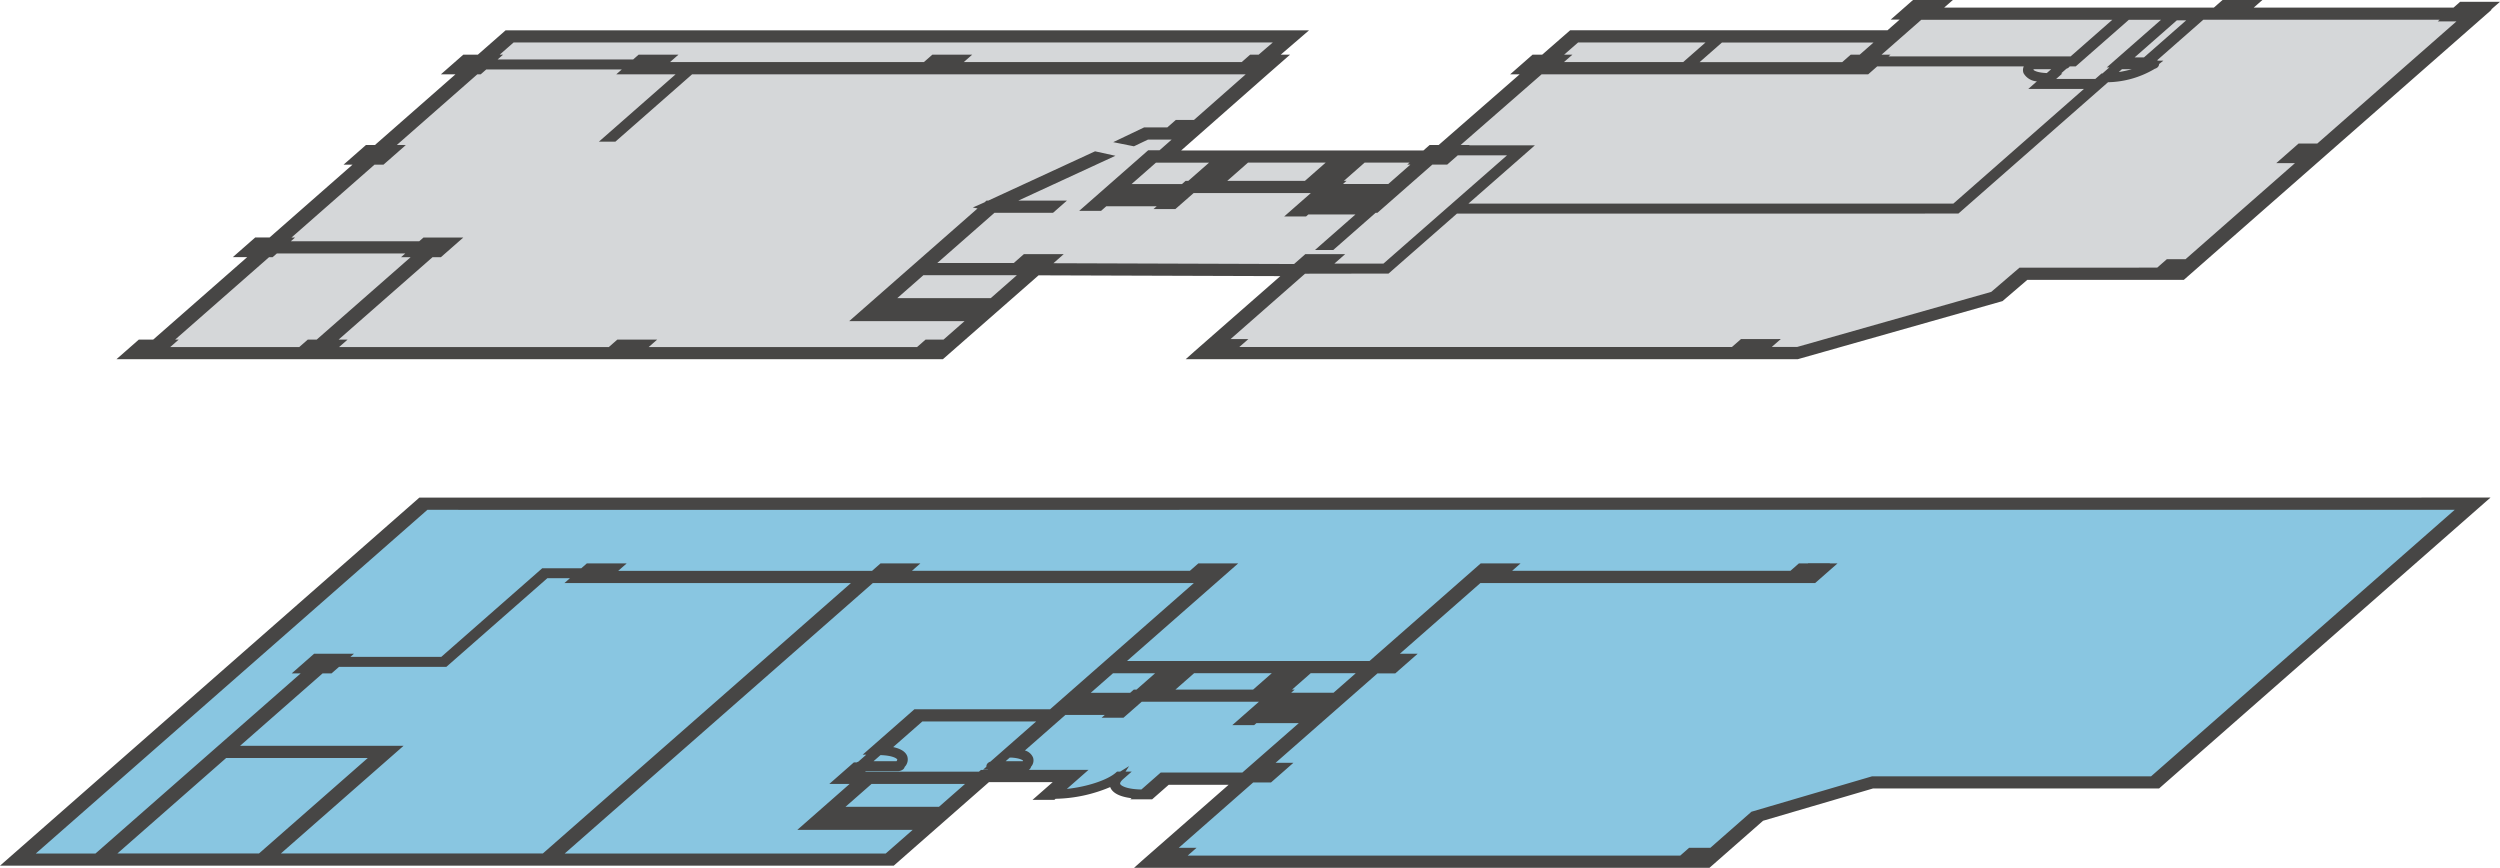 <svg xmlns="http://www.w3.org/2000/svg" width="315.391" height="109.483" viewBox="0 0 315.391 109.483">
  <g id="Group_794" data-name="Group 794" transform="translate(-254.139 -1087.104)">
    <g id="Group_793" data-name="Group 793" transform="translate(373.734 1165.121)">
      <path id="Path_6056" data-name="Path 6056" d="M589.223,1633.469H589.2l-.272.212h.027Z" transform="translate(-588.924 -1633.469)" fill="#474645"/>
    </g>
    <path id="Path_6057" data-name="Path 6057" d="M597.1,1416.805h-3.4l-.833.732H566.035l1.095-.961h-3.4l-1.095.961h-35.65l1.095-.961h-3.4l-1.6,1.407H524.2l-2.751,2.415H481.421l-3.526,3.077H476.68l-1.6,1.407h1.206l-11.444,9.987H463.7l-.785.689H430.73l12.114-10.676h.008l1.6-1.407h-1.2l3.576-3.077H347.124l-2.618,2.3-.888.779h-1.836l-1.6,1.407h1.837l-8.4,7.37-2.981,2.616H329.5l-1.6,1.407h1.133l-11.688,10.259h-1.814l-1.6,1.407h1.815l-13.075,11.476h-1.814l-1.6,1.407H401.9l1.6-1.407h0l10.456-9.178,32.122.11-10.258,9H435.8l-1.6,1.408h.019l-.074.065h75.724l25.645-7.276,3.186-2.732h19.744l37.632-33.031h-.094Z" transform="translate(-28.996 -328.936)" fill="#d5d7d9"/>
    <path id="Path_6058" data-name="Path 6058" d="M595.966,1415.3h-5.027l-.833.732H564.9l1.095-.961h-5.027l-1.095.961H525.845l1.1-.961h-5.028l-2.824,2.48h1.133l-1.53,1.343H478.66l-3.527,3.077h-1.215l-2.825,2.479h1.2l-10.216,8.915h-1.14l-.785.689H429.588l10.9-9.6,2.832-2.479h-1.176l3.576-3.077H344.362l-3.506,3.077H339.02l-2.825,2.479h1.837l-10.157,8.915h-1.133l-2.825,2.479h1.133l-10.467,9.187H312.77l-2.824,2.479h1.814l-11.854,10.4h-1.815l-2.824,2.479H399.525l12.073-10.584,30.5.1-10.817,9.478-1.05.938h0l-.074.065h77.217l25.83-7.328,3.125-2.679h19.747l38.853-34.1h-.094Zm-95.754,42.55-1.142,1H436.925l1.141-1H435.82l9.393-8.245,10.534-.017,8.637-7.57H527.64l18.875-16.568a11.967,11.967,0,0,0,5.906-1.7.877.877,0,0,0,.335-.174.592.592,0,0,0,.206-.427l.534-.418h-.7a.585.585,0,0,0-.074-.063l5.81-5.1h29.816l-.235.206h2.359l-17.551,15.405h-2.36l-2.824,2.48h2.36l-13.8,12.114h-2.359l-1.216,1.066H535.353l-3.569,3.059-24.491,6.948h-3.2l1.142-1Zm-169.575-24.486,10.157-8.915h.429l.695-.61h17.1l-.695.61h7.487l-9.677,8.495h2.079l9.677-8.495h69.844l-6.532,5.757h-2.289l-1.069.938h-2.922l-3.907,1.865,2.611.524,1.776-.848h2.986l-1.532,1.35h-1.432l-8.7,7.64h2.76l.656-.576h6.36l-.4.348h2.76l2.3-2.014h14.785l-3.36,2.949h2.761l.282-.248h5.944l-5.109,4.484h2.307l5.347-4.693h.227l6.928-6.081h1.874l1.339-1.175h6.213L455.1,1448.333h-6.188l1.369-1.2h-5.027l-1.423,1.249-30.361-.1,1.3-1.145h-5.027l-1.277,1.12h-9.652l7.219-6.336h7.389l1.756-1.542h-6.13l12.244-5.652-2.569-.564-13.467,6.217h-.227l-.248.218-1.482.654.6.12L387.7,1455.592h14.555l-2.651,2.327h-2.265l-1.069.938H362.411l1.069-.938h-5.027l-1.069.938H323.355l1.069-.938h-1.133l11.854-10.4H336.2l2.824-2.479H334l-.534.469h-16.2l.534-.469h-.451l10.467-9.187h1.133l2.825-2.479Zm12.981-11.394,1.749-1.535h95.779l-1.785,1.535h-1.071l-1.068.938H402.159l1.068-.938H398.2l-1.068.938H365.1l1.069-.938h-5.027l-.694.61h-17.1l.695-.61Zm86.87,15.922h-.342l-.453.4h-6.36l3.07-2.694h6.7Zm4.913,0,2.616-2.3h9.8l-2.617,2.3Zm14.712,0,2.617-2.3h5.665l-.283.248h.393l-2.787,2.446H450l.453-.4Zm27.787-15.922,1.76-1.535h16.074l-2.818,2.474H477.876l1.069-.938Zm71.97.348,5.324-4.674h1.18l-5.325,4.674Zm-10.526,1.49-.55.483c-1.237-.044-1.651-.347-1.685-.407a.227.227,0,0,1,.035-.076Zm10.159,0a12.8,12.8,0,0,1-1.634.355l.4-.355Zm-3.147-.23h.329l-.872.765H545.7l-.784.688h-4.942l.784-.688h-.171l.682-.6a.835.835,0,0,0,.3-.163.613.613,0,0,0,.111-.128h.762l6.7-5.879H553.2Zm-10.468-.125a1.1,1.1,0,0,0-.027.857,2.084,2.084,0,0,0,1.681,1.03l-1.083.951h7.021L527,1440.763H465.822l8.387-7.351h-8.293l.05-.044h-1.124l10.215-8.914h41.2l1.136-1Zm-12.932-5.879h24.1l-5.263,4.62h-22.97l.254-.223h-1.133Zm-7.77,4.4h-1.133l-1.069.938h-17.99l2.818-2.474h19.123ZM408.86,1449.794l-3.291,2.889H393.775l3.291-2.889Zm-106.193,8.125,11.854-10.4h.451l.534-.469h16.2l-.534.469h1.21l-11.854,10.4H319.4l-1.069.938H302.05l1.069-.938Z" transform="translate(-26.436 -327.971)" fill="#474645"/>
    <path id="Path_6061" data-name="Path 6061" d="M309.81,1592.3l-51.688,45.369H369.246l12.009-10.541h9.669l-2.545,2.233h1.136l.148-.13a16.661,16.661,0,0,0,7.738-1.89c-.7,1.07.662,1.879,3.383,1.89l-.073.064h1.136l2.088-1.833h9.185l-10.275,9.019h-.019l-1.6,1.408h.019l-.054.047h70.967l6.7-5.88,14.057-4.128h35.963l40.591-35.629Z" transform="translate(-2.56 -441.888)" fill="#89c6e1"/>
    <path id="Path_6062" data-name="Path 6062" d="M307.048,1590.8l-52.909,46.441H366.887L378.9,1626.7h8.044l-2.544,2.233h2.76l.15-.131a18.551,18.551,0,0,0,6.889-1.481,1.285,1.285,0,0,0,.081.184c.345.638,1.255,1.058,2.613,1.221l-.16.14h2.759l2.088-1.833h7.56l-10.829,9.488-1.05.938h.006l-.054.048H469.8l6.761-5.935,13.87-4.073h36.088l41.812-36.7Zm88.409,36.118c-.046-.123.106-.362.386-.608l1.069-.938h-.779l.449-.693-1.128.693h-.394l-.151.133c-1.089.956-3.694,1.79-6.181,2.05l2.73-2.4H383.92a.714.714,0,0,0,.1-.073.594.594,0,0,0,.193-.327,1.191,1.191,0,0,0,.255-1.149,1.54,1.54,0,0,0-1.031-.9l5.107-4.483h4.973l-.4.348h2.76l2.3-2.015h14.785l-3.359,2.949h2.761l.282-.248h5.344l-7.113,6.227h-10.3l-2.442,2.143C396.369,1627.6,395.555,1627.187,395.457,1626.922Zm-16.712-1.793.036.033h-.889l-.25.22H363.285l.074-.065h4.031a1.091,1.091,0,0,0,.687-.227.6.6,0,0,0,.191-.309,1.324,1.324,0,0,0,.324-1.356c-.206-.554-.812-.941-1.775-1.144l3.686-3.235H384.86l-5.191,4.559h0l-.588.516a.836.836,0,0,0-.3.163.589.589,0,0,0-.206.479l-.416.365Zm-2.86,1.8-3.291,2.889H360.8l3.292-2.889Zm41.253-11.9,2.354-2.066h5.668l-.02.018h.017l-2.787,2.446h-5.344l.453-.4Zm-14.712,0,2.354-2.066h9.8l-2.354,2.066Zm-10.679.4,2.807-2.464h5.313l-2.354,2.066h-.341l-.453.4Zm-27.406,8.633.876-.769c1.443.043,2.049.389,2.117.557.011.028-.01.1-.092.212Zm17.18-.452h.288c1.032.076,1.365.337,1.394.383a.208.208,0,0,1-.031.069h-2.165Zm-80.986.051L286.81,1635.7H268.947l13.724-12.046Zm4.517-1.542H284.428l10.41-9.137h1.133l.939-.824h13.542l12.737-11.18h2.851l-.695.61H361.49L322.62,1635.7H289.571Zm20.329,13.588,38.87-34.118h40.5l-18.137,15.92H369.5l-6.532,5.733h.455l-1.008.885a.916.916,0,0,0-.2.088h-.359l-3.092,2.714h2.562l-6.606,5.8h14.555l-3.4,2.98ZM475.1,1630.43l-5.19,4.555h-2.679l-1.122.985H403.97l1.122-.985h-2.247l9.393-8.245h2.247l2.825-2.479h-2.247l12.855-11.283h2.247l2.825-2.479h-2.248l10.156-8.915h42.231l2.824-2.48h-.988l.03-.026h-2.753l-.03.026h-1.133l-1.069.938H444.9l1.068-.938h-5.027l-14.028,12.314h-30.6l14.032-12.314h-5.027l-1.069.938H369.184l1.068-.938h-5.027l-1.069.939c-5.883,0-12.445,0-18.925,0-4.492,0-8.945,0-13.1,0l1.068-.938h-5.027l-.695.61h-4.93l-12.737,11.18H298.345l.45-.395h-5.028l-2.825,2.479h1.134l-25.89,22.725h-7.53l49.4-43.357c27.653.005,85.4,0,140.6,0,46.884,0,91.934,0,115.157,0l-38.3,33.617H490.317l-15.1,4.434Z" transform="translate(0 -440.924)" fill="#474645"/>
  </g>
</svg>
